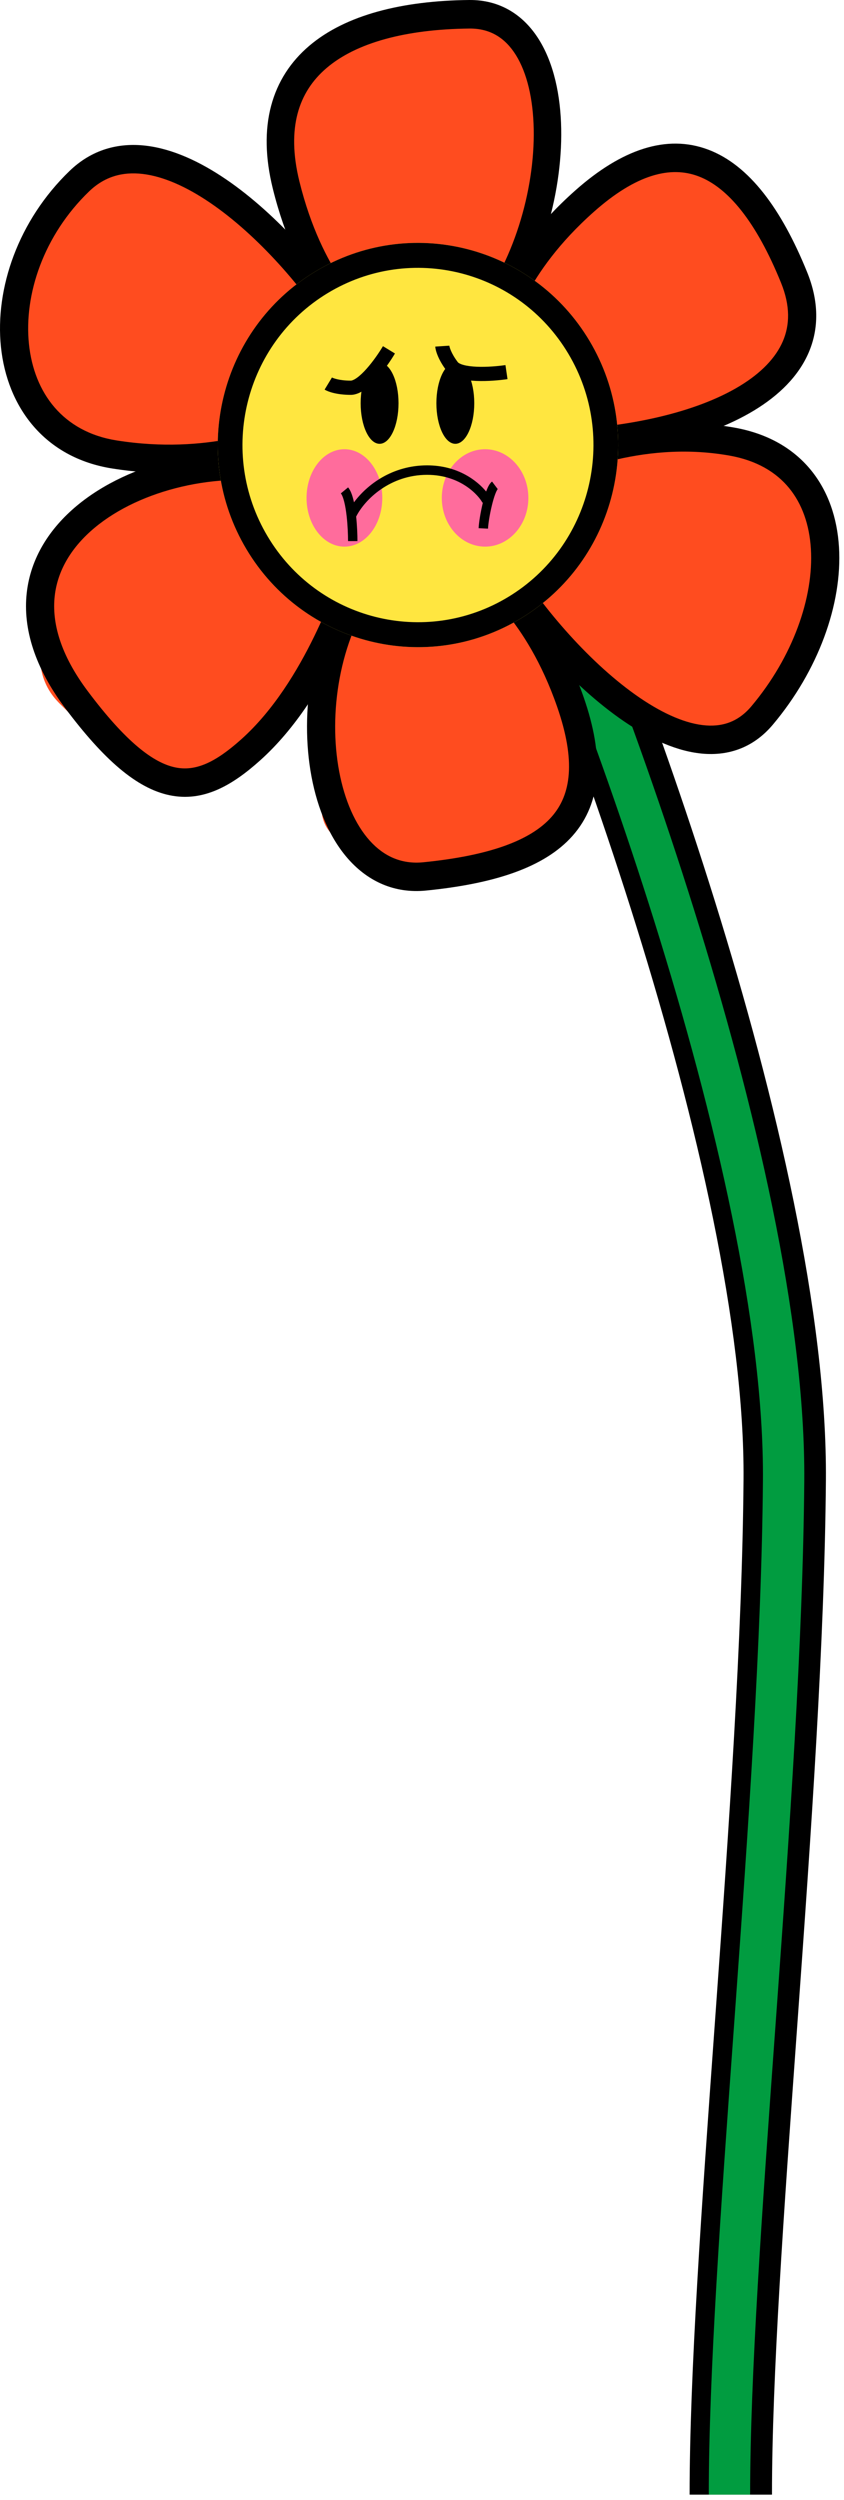 <svg width="156" height="462" viewBox="0 0 156 462" fill="none" xmlns="http://www.w3.org/2000/svg">
<path fill-rule="evenodd" clip-rule="evenodd" d="M132.142 166.563C120.831 130.236 107.454 97.056 99.388 80.019L85.66 86.683C93.379 102.988 106.501 135.48 117.622 171.198C128.798 207.092 137.659 245.33 137.431 273.467C137.195 302.589 134.725 337.777 132.289 371.642C132.203 372.837 132.117 374.031 132.031 375.223C129.698 407.609 127.464 438.645 127.464 461.02H142.688C142.688 439.222 144.887 408.672 147.245 375.92L147.473 372.762C149.901 339.015 152.414 303.307 152.655 273.594C152.903 242.896 143.398 202.715 132.142 166.563Z" fill="black"/>
<path fill-rule="evenodd" clip-rule="evenodd" d="M128.239 167.981C116.931 131.838 103.565 98.861 95.553 82.022L88.662 85.35C96.499 101.822 109.737 134.458 120.95 170.297C132.191 206.223 141.249 244.913 141.015 273.665C140.777 302.909 138.286 338.197 135.842 372.003C135.758 373.163 135.674 374.321 135.59 375.478C133.243 407.924 131.008 438.81 131.008 461.021H138.65C138.65 439.098 140.867 408.455 143.228 375.826C143.306 374.74 143.385 373.651 143.464 372.561C145.904 338.814 148.416 303.267 148.657 273.728C148.901 243.697 139.52 204.036 128.239 167.981Z" fill="#019C40"/>
<path fill-rule="evenodd" clip-rule="evenodd" d="M94.136 48.181C94.754 47.686 95.321 47.326 95.704 47.096C96.089 46.865 96.453 46.67 96.62 46.581L96.647 46.566C96.708 46.533 96.75 46.51 96.775 46.497C97.522 46.041 98.284 45.536 99.231 44.907L99.294 44.865C100.205 44.26 101.301 43.532 102.455 42.831C103.697 42.078 104.9 41.523 105.617 41.191C105.652 41.175 105.685 41.16 105.717 41.145C106.223 40.911 106.518 40.77 106.716 40.67C106.751 40.637 106.791 40.599 106.839 40.553C106.851 40.541 106.864 40.528 106.878 40.515C107.094 40.309 107.501 39.92 107.957 39.53C108.255 39.276 108.616 38.982 109.038 38.677C109.041 38.673 109.044 38.67 109.046 38.666C109.059 38.649 109.073 38.631 109.088 38.612C109.332 38.286 109.842 37.609 110.453 36.938C111.132 36.191 112.17 35.181 113.612 34.306C114.618 33.697 116.091 32.82 117.713 32.041C119.168 31.342 121.295 30.447 123.7 30.058C123.729 30.051 123.763 30.042 123.801 30.032C123.814 30.029 123.829 30.024 123.847 30.02C124.143 29.942 124.964 29.727 125.884 29.604C126.856 29.473 128.625 29.336 130.641 29.917C132.668 30.502 134.506 31.689 135.873 33.426C136.766 33.705 137.832 34.091 138.912 34.621C140.393 35.347 139.435 39.119 141.162 42.021C141.924 43.301 145.319 43.573 146.162 45.521C146.353 45.964 146.51 46.289 146.675 46.588C146.764 46.711 146.879 46.873 146.995 47.044C147.179 47.317 147.586 47.936 147.948 48.744C148.134 49.158 148.403 49.829 148.588 50.685C148.764 51.496 150.138 52.117 149.764 53.881C149.597 54.67 149.372 55.32 149.2 55.766C149.031 56.204 148.862 56.575 148.781 56.752C148.774 56.767 148.767 56.783 148.76 56.798C148.415 57.909 147.901 59.492 147.187 61.054C147.133 61.21 146.98 61.651 146.816 62.062C146.614 62.566 146.253 63.399 145.671 64.308C145.078 65.236 144.129 66.443 142.669 67.49C142.632 67.517 142.568 67.566 142.479 67.636C141.978 68.023 140.684 69.027 138.969 69.99C138.944 70.037 138.918 70.085 138.892 70.133C138.662 70.555 138.285 71.207 137.752 71.903C137.477 72.263 137.108 72.704 136.637 73.163C136.169 73.618 135.527 74.164 134.697 74.668C132.487 76.008 130.31 76.333 128.548 76.266C126.832 77.635 124.669 78.831 121.963 79.44C119.482 79.998 117.292 79.88 115.975 79.775C115.841 79.764 115.717 79.754 115.601 79.744L115.83 80.128C115.994 80.212 116.173 80.306 116.361 80.411C116.716 80.608 117.138 80.86 117.587 81.176C117.853 81.362 118.18 81.581 118.531 81.793C118.777 81.943 119.006 82.072 119.209 82.177C119.98 82.144 120.569 82.188 120.839 82.208L120.867 82.21C120.891 82.212 120.914 82.213 120.938 82.215C121.011 82.206 121.075 82.197 121.16 82.185C121.257 82.172 121.38 82.155 121.576 82.129C122.055 82.065 122.927 81.951 123.978 81.934C124.031 81.925 124.086 81.916 124.143 81.907C124.302 81.881 124.472 81.858 124.651 81.837C124.67 81.833 124.692 81.83 124.717 81.826C124.9 81.794 125.159 81.748 125.504 81.684C125.691 81.65 125.902 81.611 126.128 81.569C126.687 81.466 127.341 81.346 127.975 81.232C128.862 81.074 129.866 80.901 130.738 80.777C131.162 80.717 131.681 80.65 132.197 80.608C132.451 80.587 132.82 80.563 133.239 80.561H133.245C133.514 80.56 134.467 80.555 135.595 80.816C136.163 80.948 136.958 81.185 137.828 81.636C138.709 82.093 139.808 82.844 140.768 84.051C140.901 84.219 141.028 84.391 141.149 84.567C141.173 84.574 141.198 84.581 141.222 84.589C142.756 85.054 144.274 85.845 145.644 87.059C145.927 87.309 146.156 87.54 146.322 87.715C146.492 87.895 146.64 88.061 146.759 88.2C146.99 88.47 147.194 88.729 147.342 88.921C147.462 89.076 147.579 89.231 147.68 89.365C148.197 89.772 148.609 90.164 148.897 90.455C149.025 90.583 149.171 90.736 149.33 90.912C149.664 91.244 149.948 91.564 150.184 91.85C150.979 92.812 151.548 93.772 151.92 94.449C152.259 95.068 152.561 95.692 152.744 96.072C152.761 96.107 152.777 96.14 152.792 96.17C152.98 96.559 153.039 96.671 153.039 96.671L153.038 96.67L153.45 97.361L152.428 97.981C152.666 98.479 152.896 99.013 153.101 99.575C154.605 103.709 153.294 107.567 152.61 109.287C151.91 111.044 150.964 112.709 150.129 114.056C150.838 115.779 150.937 117.495 150.749 118.925C150.551 120.443 150.038 121.632 149.651 122.379C148.708 124.198 147.506 125.473 147.024 125.984L147 126.011C146.852 126.167 146.768 126.256 146.713 126.313C146.699 126.328 146.687 126.341 146.676 126.353C145.513 128.013 143.724 129.851 141.777 131.119C141.683 131.205 141.568 131.315 141.401 131.478C141.298 131.578 141.252 131.623 141.132 131.74C141.037 131.833 140.924 131.943 140.806 132.055C139.915 132.906 138.61 133.908 136.847 134.571C134.975 135.275 133.142 135.387 131.539 135.157C130.098 134.95 129.002 134.488 128.476 134.249C128.188 134.12 127.944 133.997 127.799 133.923C127.639 133.842 127.618 133.83 127.602 133.822C127.589 133.815 127.579 133.81 127.491 133.765C126.99 133.512 126.67 133.422 125.744 133.159C125.272 133.025 124.644 132.847 123.755 132.58C122.155 132.099 120.897 131.434 120.148 131.021C119.679 130.762 119.437 130.622 119.281 130.533C119.108 130.434 119.044 130.397 118.894 130.326C114.99 128.466 112.121 125.739 110.092 123.663C109.303 122.855 108.661 122.176 108.101 121.582C106.968 120.382 106.165 119.532 105.138 118.678C103.542 117.352 102.064 115.478 101.608 114.9C101.565 114.846 101.531 114.803 101.507 114.773C101.498 114.764 101.486 114.751 101.471 114.735C101.396 114.661 101.354 114.62 101.287 114.554C101.227 114.497 101.148 114.42 101.011 114.284C100.612 113.891 99.807 113.094 99.037 112.006C99.01 111.971 98.968 111.915 98.905 111.831C98.9 111.826 98.895 111.819 98.889 111.811C98.752 111.631 98.186 110.886 97.721 109.891C97.504 109.427 97.127 108.531 96.933 107.333C96.796 107.303 96.658 107.272 96.519 107.241C96.208 107.488 95.935 107.689 95.726 107.839C95.578 107.946 95.433 108.048 95.313 108.131C95.414 108.366 95.505 108.588 95.588 108.797C96.058 109.973 96.473 111.273 96.73 112.08C96.787 112.259 96.837 112.414 96.877 112.538C97.064 113.107 97.222 113.658 97.338 114.065C97.357 114.13 97.374 114.192 97.391 114.251C97.492 114.605 97.562 114.851 97.637 115.096C97.71 115.333 97.76 115.471 97.784 115.535C97.94 115.793 98.054 115.966 98.209 116.202C98.372 116.45 98.579 116.766 98.929 117.321C99.461 118.166 100.229 119.442 100.836 120.964C101.332 122.209 101.641 123.385 101.832 124.12C101.871 124.27 101.905 124.403 101.936 124.523C102.087 125.111 102.152 125.363 102.24 125.626C102.3 125.806 102.327 125.879 102.378 126.013C102.429 126.145 102.502 126.337 102.652 126.753C102.871 127.36 103.187 128.289 103.414 129.416C103.718 130.928 103.858 132.238 103.919 133.509C103.971 133.589 104.027 133.673 104.082 133.757C104.222 133.97 104.393 134.237 104.571 134.536C104.584 134.558 104.6 134.585 104.618 134.616C104.751 134.837 105.013 135.275 105.231 135.685C105.516 136.221 105.947 137.104 106.249 138.245C106.944 140.878 106.501 143.141 106.13 144.529C106.122 144.559 106.112 144.603 106.098 144.662C105.902 145.507 105.023 149.285 101.321 152.079C99.013 153.821 96.63 155.307 94.333 156.603C92.345 157.725 90.466 158.204 89.151 158.459C88.508 158.583 87.911 158.669 87.51 158.725C87.433 158.736 87.362 158.746 87.297 158.755C86.969 158.802 86.785 158.827 86.594 158.86C85.781 158.996 85.466 159.128 85.107 159.325C84.492 159.662 83.173 160.383 81.603 160.909C80.271 161.356 78.164 161.871 75.705 161.581C75.694 161.582 75.683 161.583 75.671 161.584H75.666C75.305 161.62 74.415 161.706 73.405 161.661C72.401 161.615 70.603 161.42 68.712 160.414C65.082 158.484 62.689 155.965 60.805 153.534C58.175 150.142 60.021 145.622 59.662 140.021C59.474 137.077 61.74 126.913 57.162 129.521C57.202 128.809 55.66 130.27 55.682 129.713C55.706 129.115 55.749 128.55 55.78 128.143L55.784 128.087C55.816 127.664 55.836 127.4 55.849 127.146C55.859 126.945 55.859 126.825 55.859 126.767C55.764 126.269 55.665 125.711 55.574 125.107C55.275 125.281 55.017 125.422 54.815 125.532C54.525 125.689 54.245 125.837 54.031 125.949L54.016 125.957C53.789 126.076 53.633 126.158 53.486 126.237C53.341 126.316 53.26 126.362 53.226 126.382C53.148 126.44 54.032 127.219 53.662 127.521L53.162 128.021C52.794 128.322 53.252 129.187 52.483 129.713C52.342 130.035 50.842 130.198 50.662 130.521C50.491 130.828 50.86 131.212 50.662 131.521C50.654 132.179 49.608 131.662 49.375 132.541C48.861 134.484 47.546 136.867 44.934 138.451C44.244 138.87 43.619 139.14 43.168 139.311C42.704 139.487 42.29 139.609 41.967 139.693C41.532 139.806 41.131 139.885 40.8 139.94C40.724 140.078 40.645 140.216 40.56 140.355C38.33 144.013 34.788 144.8 33.574 144.975C32.202 145.174 31.127 145.021 30.737 144.959C30.468 144.917 30.23 144.867 30.033 144.821C29.536 144.788 28.961 144.716 28.336 144.572C25.439 143.902 23.519 142.295 22.617 141.468C22.125 141.017 21.71 140.58 21.473 140.33C21.323 140.171 21.264 140.108 21.172 140.012C21.137 139.975 21.111 139.948 21.092 139.929L21.071 139.908C21.066 139.903 21.064 139.901 21.064 139.901C19.6 138.471 18.049 136.858 16.612 134.914C16.604 134.908 16.596 134.902 16.588 134.897C14.834 133.657 13.271 132.28 11.898 130.881C11.701 130.681 11.664 130.646 11.606 130.592C11.543 130.534 11.455 130.453 11.11 130.109C10.748 129.748 10.023 129.013 9.348 127.993C7.663 125.447 7.341 122.812 7.397 120.64C7.424 119.614 7.356 118.985 7.254 118.023C7.17 117.239 7.063 116.234 6.963 114.613C6.693 110.215 7.509 106.133 8.399 102.803C9.313 99.382 11.734 97.407 12.406 96.863C13.445 96.023 14.537 95.374 15.356 94.922C17.024 94.003 19.001 93.126 20.555 92.446C20.887 92.301 21.203 92.163 21.506 92.031C21.512 92.028 21.52 92.025 21.527 92.022C21.912 91.349 22.439 90.585 23.153 89.839C24.424 88.511 26.324 87.235 28.718 86.757C29.752 85.923 30.793 85.167 31.766 84.501C31.672 84.528 31.574 84.557 31.471 84.587C31.391 84.611 31.306 84.636 31.216 84.662C29.635 85.131 26.647 86.015 23.32 85.949C23.316 85.949 23.312 85.949 23.308 85.949L23.279 85.951C23.235 85.954 23.166 85.958 23.092 85.961C22.944 85.969 22.707 85.98 22.427 85.982C21.838 85.987 21.025 85.954 20.08 85.771C19.125 85.586 18.236 85.287 17.408 84.901C17.051 84.735 16.775 84.622 16.35 84.449C16.081 84.339 15.754 84.206 15.31 84.019C14.382 83.63 13.052 83.046 11.693 82.204C8.875 80.457 6.427 78.074 4.643 75.078C3.66 73.427 3.283 71.84 3.107 70.903C3.015 70.415 2.957 69.98 2.922 69.699C2.897 69.499 2.885 69.402 2.877 69.334C2.869 69.265 2.864 69.225 2.852 69.137C2.822 68.917 2.8 68.808 2.746 68.555C2.704 68.354 2.642 68.061 2.542 67.546C2.364 66.632 2.121 65.218 2.144 63.515C2.151 62.976 2.108 62.382 1.998 61.288C1.945 60.765 1.853 60.18 1.709 59.343C1.691 59.237 1.672 59.124 1.651 59.006C1.539 58.358 1.397 57.54 1.279 56.704C1.246 56.549 1.181 56.239 1.125 55.901C1.064 55.534 0.96 54.834 0.953 53.991C0.95 53.555 0.971 52.945 1.087 52.232C1.198 51.538 1.435 50.517 1.991 49.382C2.439 48.468 2.925 47.744 3.282 47.251C3.512 46.934 3.763 46.613 3.916 46.419C5.683 42.649 8.542 40.241 10.359 38.879C10.366 38.857 10.373 38.837 10.378 38.82L10.381 38.81C10.449 38.603 10.68 37.899 11.056 37.111C11.235 36.736 11.598 36.015 12.182 35.226C12.546 34.734 14.101 32.638 17.07 31.61C19.752 30.682 22.191 30.887 23.851 31.252C25.099 31.186 26.222 31.195 27.103 31.221C28.185 31.253 30.119 31.425 32.149 32.518C33.265 33.118 34.13 33.846 34.796 34.553C35.021 34.616 35.268 34.69 35.528 34.777C36.725 35.178 38.54 35.961 40.195 37.599C42.674 40.053 44.925 42.049 47.364 43.678C48.151 44.204 48.817 44.662 49.418 45.074C50.472 45.798 51.324 46.383 52.265 46.95C51.045 45.797 55.97 44.769 55.622 42.4C55.353 40.566 51.305 38.424 51.606 37.487C51.913 36.536 50.593 35.705 50.867 35.254C51.309 34.524 51.773 33.965 52.077 33.626C51.923 33.501 51.78 33.376 51.647 33.253C48.402 30.255 53.111 26.427 53.162 25.521C53.242 24.109 50.936 22.247 51.162 21.521C51.644 19.975 50.448 19.005 51.017 17.854C51.625 16.625 52.274 15.448 52.811 14.537C53.076 14.087 53.355 13.631 53.62 13.228C53.744 13.04 53.932 12.761 54.155 12.463C54.261 12.322 54.46 12.063 54.725 11.765C54.726 11.763 54.729 11.76 54.733 11.756C54.83 11.643 55.684 10.654 57.035 9.834C58.669 8.843 60.261 8.468 61.458 8.331C61.61 8.105 61.781 7.869 61.97 7.63C62.322 7.184 62.864 6.566 63.62 5.947C64.373 5.332 65.545 4.548 67.135 4.064C70.159 3.143 72.73 3.882 74.253 4.654C74.272 4.664 74.291 4.673 74.31 4.683C75.304 4.113 76.367 3.556 77.358 3.142C78.615 2.618 79.843 2.293 81.148 2.155C81.631 2.104 82.059 2.087 82.23 2.08C82.239 2.08 82.247 2.079 82.254 2.079C82.461 2.071 82.476 2.07 82.5 2.068C83.53 1.991 84.411 2.071 84.874 2.128C87.967 2.201 90.283 3.538 91.435 4.333C92.866 5.32 94.292 6.712 95.317 8.434C95.351 8.492 95.41 8.584 95.892 9.186C95.911 9.209 95.93 9.234 95.951 9.26C96.378 9.793 97.154 10.761 97.881 11.982C97.89 11.997 97.905 12.021 97.925 12.053C98.127 12.383 98.852 13.562 99.318 14.842C100 16.714 100.101 18.445 100.023 19.93C100.02 20 100.018 20.072 100.012 20.296C100.011 20.339 100.01 20.388 100.008 20.444C100.001 20.718 99.989 21.168 99.954 21.661C99.894 22.5 99.735 24.173 98.989 26.012C99.104 26.893 99.074 27.643 99.021 28.162C99.021 28.172 99.021 28.182 99.021 28.192C99.027 28.437 99.028 28.771 99.003 29.163C98.935 30.22 98.759 31.137 98.614 31.786C98.501 32.294 98.36 32.833 98.278 33.146C98.263 33.205 98.25 33.256 98.239 33.297C98.21 33.408 98.189 33.493 98.173 33.559C98.124 36.307 97.07 38.693 96.65 39.617C96.28 40.43 98.73 42.068 98.278 42.831C97.788 44.933 94.479 46.162 94.136 48.181ZM51.653 19.918C51.653 19.918 51.664 19.906 51.681 19.89C51.66 19.91 51.653 19.918 51.653 19.918ZM58.15 49.455C57.694 49.425 57.055 49.352 56.338 49.171C57.132 49.617 58.031 50.155 58.965 50.812C58.884 50.694 58.823 50.6 58.804 50.57C58.787 50.544 58.772 50.521 58.76 50.501C58.75 50.486 58.742 50.473 58.736 50.462C58.681 50.375 58.633 50.295 58.604 50.248C58.493 50.061 58.331 49.782 58.15 49.455ZM62.035 53.515C62.239 53.77 62.451 54.06 62.654 54.384C63.07 55.047 65.54 59.235 62.779 63.996C63.333 64.805 63.754 65.55 64.056 66.116C64.448 66.609 64.734 67.055 64.888 67.302C65.031 67.531 65.16 67.752 65.235 67.883C67.016 70.503 68.507 73.387 69.599 76.451C70.167 78.046 71.358 81.403 71.299 85.058C71.297 85.181 71.293 85.297 71.288 85.401C71.293 85.483 71.297 85.568 71.3 85.656C71.3 85.665 71.301 85.677 71.301 85.689C71.317 86.127 71.403 88.499 69.878 90.987C69.56 91.506 69.185 92.008 68.756 92.478C68.976 92.559 69.2 92.65 69.427 92.754C69.616 92.718 69.836 92.674 70.102 92.62C70.155 92.61 70.21 92.598 70.268 92.586C70.858 92.466 71.708 92.294 72.58 92.161C76.909 91.501 79.712 93.493 81.284 95.251C82.119 94.753 82.825 94.32 83.517 93.844C83.78 93.264 84.11 92.685 84.516 92.117C86.083 89.931 88.1 88.888 89.389 88.406C91.67 87.553 93.752 87.677 94.398 87.717C96.027 87.819 97.923 88.263 97.683 88.215C97.95 88.268 98.219 88.323 98.492 88.379L96.352 84.784C96.313 84.719 96.273 84.655 96.179 84.502L96.135 84.432C96.03 84.262 95.862 83.992 95.688 83.69C95.416 83.219 95.022 82.496 94.672 81.586C94.047 81.021 93.601 80.493 93.34 80.169C93.172 79.961 93.012 79.749 92.862 79.541C90.715 80.487 88.804 80.615 88.18 80.657C88.143 80.659 88.111 80.662 88.084 80.664C86.731 80.762 85.091 80.649 83.389 79.998C81.654 79.333 80.39 78.315 79.514 77.358C78.724 76.495 78.234 75.657 78.043 75.327C77.954 75.173 77.864 75.009 77.825 74.939L77.812 74.916C77.788 74.874 77.777 74.853 77.773 74.846M58.632 50.29C58.629 50.285 58.605 50.245 58.569 50.181C58.617 50.262 58.635 50.294 58.632 50.29ZM62.035 53.515C63.198 53.984 65.508 54.592 67.326 54.645L62.035 53.515ZM67.326 54.645C69.266 55.397 71.204 55.427 72.851 55.1C73.186 55.303 73.615 55.561 74.059 55.808C74.153 55.86 74.253 55.915 74.36 55.973M85.039 92.766C85.039 92.766 85.036 92.768 85.027 92.775C85.034 92.769 85.039 92.766 85.039 92.766ZM56.839 95.284C56.218 95.807 54.892 97.033 53.98 98.934C53.872 99.16 53.759 99.418 53.65 99.704C53.217 100.424 52.883 101.062 52.649 101.51C52.614 101.577 52.581 101.639 52.551 101.697C52.366 102.049 52.133 102.406 51.59 103.172C51.553 103.207 51.511 103.248 51.467 103.29C51.255 103.496 50.826 103.913 50.379 104.427C50.375 104.432 50.37 104.437 50.366 104.441C50.319 104.472 50.269 104.505 50.217 104.54C50.231 104.487 50.246 104.434 50.26 104.381C50.53 103.371 50.722 102.015 50.61 100.543C50.888 100.263 51.187 99.932 51.478 99.555C51.833 99.096 52.973 97.504 53.407 95.28C53.967 95.258 54.526 95.243 55.082 95.233C55.745 95.221 56.264 95.243 56.839 95.284ZM35.009 113.929C35.034 113.915 35.049 113.906 35.054 113.902L35.057 113.9C35.05 113.904 35.041 113.91 35.03 113.917C35.023 113.92 35.017 113.925 35.009 113.929ZM73.662 119.021C73.841 117.45 71.728 117.934 71.662 118.021C71.434 118.321 69.138 112.018 68.621 112.478C67.615 113.373 72.894 110.45 69.818 110.401C73.322 97.715 67.158 113.857 66.577 113.718C66.322 111.806 64.372 119.583 64.441 118.472C64.464 118.114 64.489 117.751 64.517 117.387C64.545 117.036 64.574 116.683 64.605 116.331M65.347 68.077C65.347 68.077 65.34 68.065 65.321 68.032C65.337 68.059 65.347 68.077 65.347 68.077ZM4.163 46.101C4.163 46.101 4.155 46.114 4.134 46.142C4.152 46.115 4.163 46.101 4.163 46.101ZM1.318 56.891C1.318 56.891 1.315 56.877 1.311 56.854C1.316 56.881 1.318 56.891 1.318 56.891ZM146.583 126.454L146.584 126.452C146.58 126.456 146.58 126.457 146.583 126.454ZM124.555 81.852C124.555 81.852 124.564 81.851 124.578 81.849C124.562 81.851 124.555 81.852 124.555 81.852ZM147.238 60.912C147.238 60.912 147.235 60.921 147.229 60.936C147.235 60.919 147.238 60.912 147.238 60.912ZM146.456 46.288C146.457 46.29 146.474 46.312 146.501 46.351C146.468 46.306 146.455 46.287 146.456 46.288Z" fill="#FF4C1F"/>
<path fill-rule="evenodd" clip-rule="evenodd" d="M56.564 95.016C63.211 106.183 77.688 109.724 88.897 102.925C100.108 96.125 103.807 81.56 97.16 70.392C90.513 59.224 76.037 55.683 64.826 62.483C53.616 69.283 49.917 83.848 56.564 95.016ZM52.956 97.205C60.784 110.358 77.835 114.528 91.037 106.519C104.24 98.511 108.597 81.356 100.768 68.203C92.939 55.05 75.889 50.88 62.687 58.888C49.483 66.897 45.127 84.052 52.956 97.205Z" fill="black"/>
<path fill-rule="evenodd" clip-rule="evenodd" d="M103.73 23.799C103.961 36.205 99.652 51.112 91.367 61.163L87.503 57.728C94.87 48.791 98.86 35.192 98.65 23.889C98.545 18.244 97.396 13.457 95.361 10.183C93.404 7.034 90.623 5.234 86.756 5.275C74.91 5.402 65.832 7.92 60.39 12.546C57.714 14.821 55.896 17.617 55.005 20.992C54.107 24.391 54.109 28.537 55.343 33.541C57.458 42.119 60.542 47.989 63.088 51.818C64.364 53.736 65.516 55.161 66.379 56.188C66.525 56.362 66.674 56.537 66.818 56.706C67.071 57.005 67.309 57.285 67.487 57.505C67.633 57.685 67.799 57.897 67.944 58.113L67.947 58.117C68.043 58.262 68.345 58.712 68.475 59.315L63.517 60.456C63.578 60.739 63.672 60.931 63.705 60.996C63.727 61.039 63.745 61.07 63.755 61.087C63.761 61.097 63.766 61.105 63.769 61.109C63.771 61.113 63.773 61.115 63.773 61.115C63.773 61.115 63.76 61.097 63.729 61.056C63.699 61.015 63.657 60.963 63.603 60.896C63.457 60.716 63.288 60.517 63.073 60.264C62.924 60.089 62.754 59.888 62.553 59.649C61.621 58.54 60.333 56.95 58.909 54.807C56.054 50.514 52.699 44.078 50.42 34.838C49.022 29.167 48.921 24.064 50.104 19.586C51.294 15.083 53.739 11.375 57.165 8.463C63.926 2.716 74.402 0.133 86.692 0.001C92.48 -0.061 96.822 2.814 99.629 7.33C102.358 11.722 103.615 17.59 103.73 23.799Z" fill="black"/>
<path fill-rule="evenodd" clip-rule="evenodd" d="M57.58 143.547C55.338 131.622 57.534 116.751 65.189 105.944L69.421 108.999C62.721 118.46 60.671 131.82 62.692 142.567C63.7 147.925 65.676 152.397 68.349 155.364C70.955 158.256 74.23 159.752 78.237 159.352C90.449 158.131 98.089 155.322 101.948 150.964C105.578 146.864 106.451 140.627 102.99 130.648C100.104 122.33 96.459 116.788 93.537 113.221C92.073 111.434 90.776 110.126 89.809 109.186C89.645 109.026 89.479 108.866 89.318 108.711C89.033 108.437 88.767 108.182 88.567 107.98C88.403 107.814 88.215 107.619 88.05 107.418L88.046 107.414C87.935 107.28 87.59 106.86 87.406 106.274L92.367 104.689C92.28 104.414 92.168 104.232 92.129 104.17C92.103 104.13 92.082 104.101 92.07 104.085C92.065 104.079 92.062 104.074 92.058 104.07C92.053 104.063 92.05 104.059 92.05 104.059C92.05 104.059 92.064 104.076 92.099 104.114C92.134 104.151 92.18 104.199 92.241 104.26C92.405 104.426 92.595 104.607 92.836 104.839C93.002 104.999 93.193 105.183 93.419 105.402C94.463 106.417 95.912 107.877 97.547 109.874C100.823 113.872 104.792 119.952 107.901 128.912C111.621 139.637 111.319 148.262 105.828 154.464C100.565 160.408 91.139 163.34 78.75 164.579C72.918 165.162 68.08 162.872 64.5 158.898C60.987 154.999 58.704 149.525 57.58 143.547Z" fill="black"/>
<path fill-rule="evenodd" clip-rule="evenodd" d="M14.186 93.475C24.015 85.279 39.861 81.698 53.315 84.228L52.362 89.392C40.224 87.109 25.992 90.444 17.5 97.525C13.306 101.023 10.646 105.31 10.111 110.173C9.577 115.031 11.115 120.91 16.189 127.69C23.263 137.141 28.337 140.964 32.369 141.814C36.132 142.607 39.789 140.937 44.625 136.599C50.59 131.25 55.007 123.895 58.062 117.636C59.58 114.527 60.74 111.733 61.578 109.65C61.736 109.257 61.887 108.88 62.027 108.528C62.251 107.968 62.448 107.472 62.61 107.08C62.744 106.758 62.876 106.448 62.999 106.192C63.06 106.066 63.137 105.913 63.226 105.762L63.227 105.76C63.285 105.662 63.474 105.343 63.792 105.048L67.309 108.919C67.468 108.773 67.567 108.641 67.607 108.586C67.654 108.521 67.683 108.473 67.694 108.455C67.702 108.441 67.706 108.434 67.706 108.434C67.706 108.434 67.698 108.449 67.681 108.483C67.625 108.601 67.538 108.798 67.413 109.102C67.261 109.47 67.085 109.91 66.875 110.438C66.733 110.793 66.576 111.188 66.399 111.627C65.541 113.761 64.327 116.685 62.73 119.957C59.556 126.46 54.782 134.517 48.081 140.526C42.977 145.104 37.623 148.287 31.305 146.955C25.257 145.681 19.181 140.401 12.038 130.856C6.398 123.321 4.22 116.133 4.939 109.593C5.658 103.058 9.22 97.617 14.186 93.475Z" fill="black"/>
<path fill-rule="evenodd" clip-rule="evenodd" d="M139.39 75.85C130.262 81.387 116.615 84.34 102.077 84.761L101.928 79.51C116.036 79.102 128.666 76.227 136.71 71.348C140.711 68.921 143.394 66.112 144.705 63.05C145.985 60.062 146.09 56.529 144.373 52.292C139.758 40.907 134.528 34.646 129.122 32.589C123.974 30.629 117.646 32.156 109.794 39.119C103.235 44.936 99.51 50.423 97.329 54.494C96.236 56.534 95.52 58.238 95.019 59.495C94.934 59.708 94.849 59.925 94.767 60.133C94.622 60.502 94.487 60.846 94.376 61.11C94.286 61.325 94.177 61.574 94.054 61.804L94.052 61.809C93.97 61.963 93.714 62.444 93.245 62.835L89.93 58.786C89.71 58.969 89.585 59.143 89.543 59.203C89.516 59.242 89.497 59.273 89.487 59.29C89.476 59.307 89.47 59.319 89.47 59.319C89.47 59.319 89.481 59.298 89.502 59.252C89.523 59.205 89.55 59.144 89.584 59.064C89.674 58.848 89.77 58.603 89.893 58.29C89.977 58.075 90.075 57.827 90.191 57.534C90.732 56.176 91.531 54.273 92.752 51.995C95.198 47.431 99.295 41.438 106.36 35.172C114.834 27.658 123.177 24.712 130.958 27.674C138.483 30.538 144.442 38.593 149.189 50.303C151.36 55.658 151.392 60.672 149.481 65.135C147.601 69.524 143.974 73.07 139.39 75.85Z" fill="black"/>
<path fill-rule="evenodd" clip-rule="evenodd" d="M41.775 33.138C51.312 39.635 60.36 50.108 66.063 59.318L61.65 62.102C56.234 53.354 47.658 43.483 38.864 37.492C34.464 34.495 30.192 32.594 26.366 32.144C22.65 31.706 19.323 32.618 16.455 35.385C8.067 43.478 4.396 54.424 5.352 63.592C6.294 72.635 11.655 79.826 21.557 81.394C30.165 82.757 37.24 82.099 42.283 81.148C44.807 80.672 46.829 80.123 48.314 79.704C48.462 79.662 48.607 79.621 48.75 79.579C49.301 79.424 49.809 79.279 50.209 79.18C50.461 79.117 50.752 79.05 51.035 79.011C51.04 79.01 51.045 79.01 51.05 79.01C51.224 78.984 51.868 78.894 52.552 79.13L50.863 84.099C51.213 84.219 51.491 84.224 51.575 84.225C51.634 84.225 51.678 84.222 51.702 84.219C51.728 84.218 51.743 84.216 51.745 84.215C51.746 84.215 51.746 84.215 51.745 84.215C51.743 84.216 51.72 84.219 51.671 84.23C51.617 84.24 51.547 84.257 51.454 84.279C51.145 84.356 50.75 84.469 50.216 84.621C50.062 84.665 49.895 84.712 49.716 84.763C48.175 85.198 45.983 85.794 43.238 86.312C37.742 87.347 30.059 88.056 20.751 86.582C8.146 84.588 1.324 75.149 0.177 64.142C-0.957 53.261 3.377 40.737 12.86 31.588C16.968 27.623 21.889 26.328 26.969 26.926C31.938 27.512 37.009 29.892 41.775 33.138Z" fill="black"/>
<path fill-rule="evenodd" clip-rule="evenodd" d="M114.411 132.661C104.782 125.813 95.474 114.804 89.922 105.48L94.382 102.774C99.637 111.6 108.481 122.018 117.408 128.367C121.883 131.55 126.157 133.55 129.853 133.999C133.386 134.428 136.41 133.462 138.889 130.513C146.547 121.405 150.43 110.389 149.88 101.421C149.606 96.966 148.251 93.114 145.844 90.183C143.455 87.275 139.878 85.087 134.803 84.191C126.332 82.697 118.725 83.74 113.067 85.136C110.24 85.835 107.913 86.617 106.196 87.215C105.998 87.284 105.803 87.353 105.614 87.418C105.01 87.63 104.463 87.823 104.033 87.959C103.752 88.047 103.437 88.141 103.138 88.203C102.989 88.234 102.782 88.27 102.548 88.284C102.361 88.293 101.904 88.308 101.385 88.117L103.159 83.178C102.708 83.013 102.343 83.034 102.267 83.037L102.265 83.038C102.146 83.044 102.078 83.061 102.093 83.058C102.123 83.052 102.233 83.023 102.471 82.948C102.821 82.837 103.263 82.683 103.838 82.481C104.041 82.409 104.261 82.332 104.499 82.249C106.271 81.632 108.774 80.788 111.831 80.034C117.937 78.526 126.304 77.359 135.699 79.016C141.844 80.1 146.58 82.85 149.849 86.829C153.099 90.785 154.746 95.77 155.073 101.096C155.723 111.687 151.195 123.995 142.856 133.912C139.128 138.347 134.309 139.831 129.231 139.214C124.317 138.617 119.213 136.076 114.411 132.661Z" fill="black"/>
<path d="M96.312 114.259C78.795 124.883 56.063 119.162 45.538 101.48C35.014 83.798 40.681 60.851 58.198 50.226C75.714 39.602 98.446 45.323 108.971 63.005C119.496 80.687 113.828 103.634 96.312 114.259Z" fill="#FFE640"/>
<path fill-rule="evenodd" clip-rule="evenodd" d="M49.453 99.106C58.679 114.605 78.605 119.621 93.96 110.307C109.314 100.994 114.282 80.879 105.056 65.38C95.831 49.88 75.904 44.865 60.55 54.178C45.195 63.491 40.227 83.606 49.453 99.106ZM45.538 101.48C56.063 119.162 78.795 124.883 96.312 114.259C113.828 103.634 119.496 80.687 108.971 63.005C98.446 45.323 75.714 39.602 58.198 50.226C40.681 60.851 35.014 83.798 45.538 101.48Z" fill="black"/>
<path d="M97.66 92.019C97.66 96.99 94.078 101.02 89.66 101.02C85.241 101.02 81.66 96.99 81.66 92.019C81.66 87.049 85.241 83.019 89.66 83.019C94.078 83.019 97.66 87.049 97.66 92.019Z" fill="#FF6C9C"/>
<path d="M70.661 92.019C70.661 96.99 67.526 101.02 63.66 101.02C59.794 101.02 56.66 96.99 56.66 92.019C56.66 87.049 59.794 83.019 63.66 83.019C67.526 83.019 70.661 87.049 70.661 92.019Z" fill="#FF6C9C"/>
<path d="M73.661 74.52C73.661 78.662 72.094 82.019 70.161 82.019C68.227 82.019 66.66 78.662 66.66 74.52C66.66 70.378 68.227 67.02 70.161 67.02C72.094 67.02 73.661 70.378 73.661 74.52Z" fill="black"/>
<path d="M87.66 74.52C87.66 78.662 86.093 82.019 84.16 82.019C82.227 82.019 80.66 78.662 80.66 74.52C80.66 70.378 82.227 67.02 84.16 67.02C86.093 67.02 87.66 70.378 87.66 74.52Z" fill="black"/>
<path fill-rule="evenodd" clip-rule="evenodd" d="M64.075 95.411C64.265 97.104 64.33 98.861 64.33 100H66.068C66.068 98.866 66.007 97.158 65.829 95.47C67.436 92.283 72.105 87.75 78.946 87.75C85.285 87.75 88.578 91.732 89.169 92.898L89.262 92.85C89.251 92.895 89.24 92.939 89.229 92.983C88.822 94.658 88.519 96.521 88.464 97.612L90.2 97.7C90.247 96.76 90.524 95.014 90.917 93.4C91.112 92.596 91.329 91.853 91.549 91.278C91.659 90.989 91.763 90.761 91.857 90.594C91.948 90.433 92.001 90.382 92 90.381C92 90.381 91.999 90.382 91.997 90.384L90.944 88.991C90.682 89.192 90.489 89.478 90.347 89.73C90.195 89.998 90.055 90.314 89.927 90.649C89.904 90.711 89.88 90.774 89.857 90.839C88.222 88.855 84.63 86 78.946 86C72.557 86 67.865 89.531 65.428 92.832C65.39 92.654 65.35 92.48 65.308 92.311C65.095 91.466 64.798 90.628 64.343 90.07L63 91.18C63.197 91.422 63.422 91.937 63.624 92.74C63.818 93.512 63.965 94.441 64.075 95.411Z" fill="black"/>
<path fill-rule="evenodd" clip-rule="evenodd" d="M67.755 68.149C68.986 66.768 70.121 65.09 70.783 63.973L73 65.328C72.277 66.548 71.045 68.374 69.674 69.913C68.989 70.681 68.237 71.415 67.466 71.967C66.724 72.498 65.81 72.973 64.831 72.973C62.364 72.973 60.689 72.43 60 71.999L61.356 69.761C61.356 69.761 61.356 69.761 61.356 69.761C61.359 69.763 61.38 69.775 61.425 69.796C61.472 69.819 61.538 69.847 61.623 69.879C61.794 69.943 62.029 70.017 62.328 70.086C62.925 70.226 63.763 70.345 64.831 70.345C65.015 70.345 65.392 70.236 65.975 69.819C66.531 69.421 67.139 68.841 67.755 68.149Z" fill="black"/>
<path fill-rule="evenodd" clip-rule="evenodd" d="M88.138 67.775C90.023 67.853 92.098 67.666 93.425 67.467L93.807 70.064C92.368 70.279 90.123 70.485 88.03 70.397C86.986 70.353 85.928 70.235 85.009 69.984C84.131 69.745 83.162 69.328 82.552 68.526C81.067 66.574 80.508 64.889 80.453 64.054L83.05 63.88C83.05 63.88 83.05 63.879 83.05 63.879C83.05 63.879 83.052 63.901 83.061 63.949C83.07 63.998 83.085 64.066 83.109 64.151C83.156 64.321 83.234 64.548 83.352 64.823C83.59 65.373 83.985 66.097 84.617 66.928C84.701 67.038 84.988 67.259 85.689 67.45C86.348 67.63 87.193 67.735 88.138 67.775Z" fill="black"/>
</svg>
